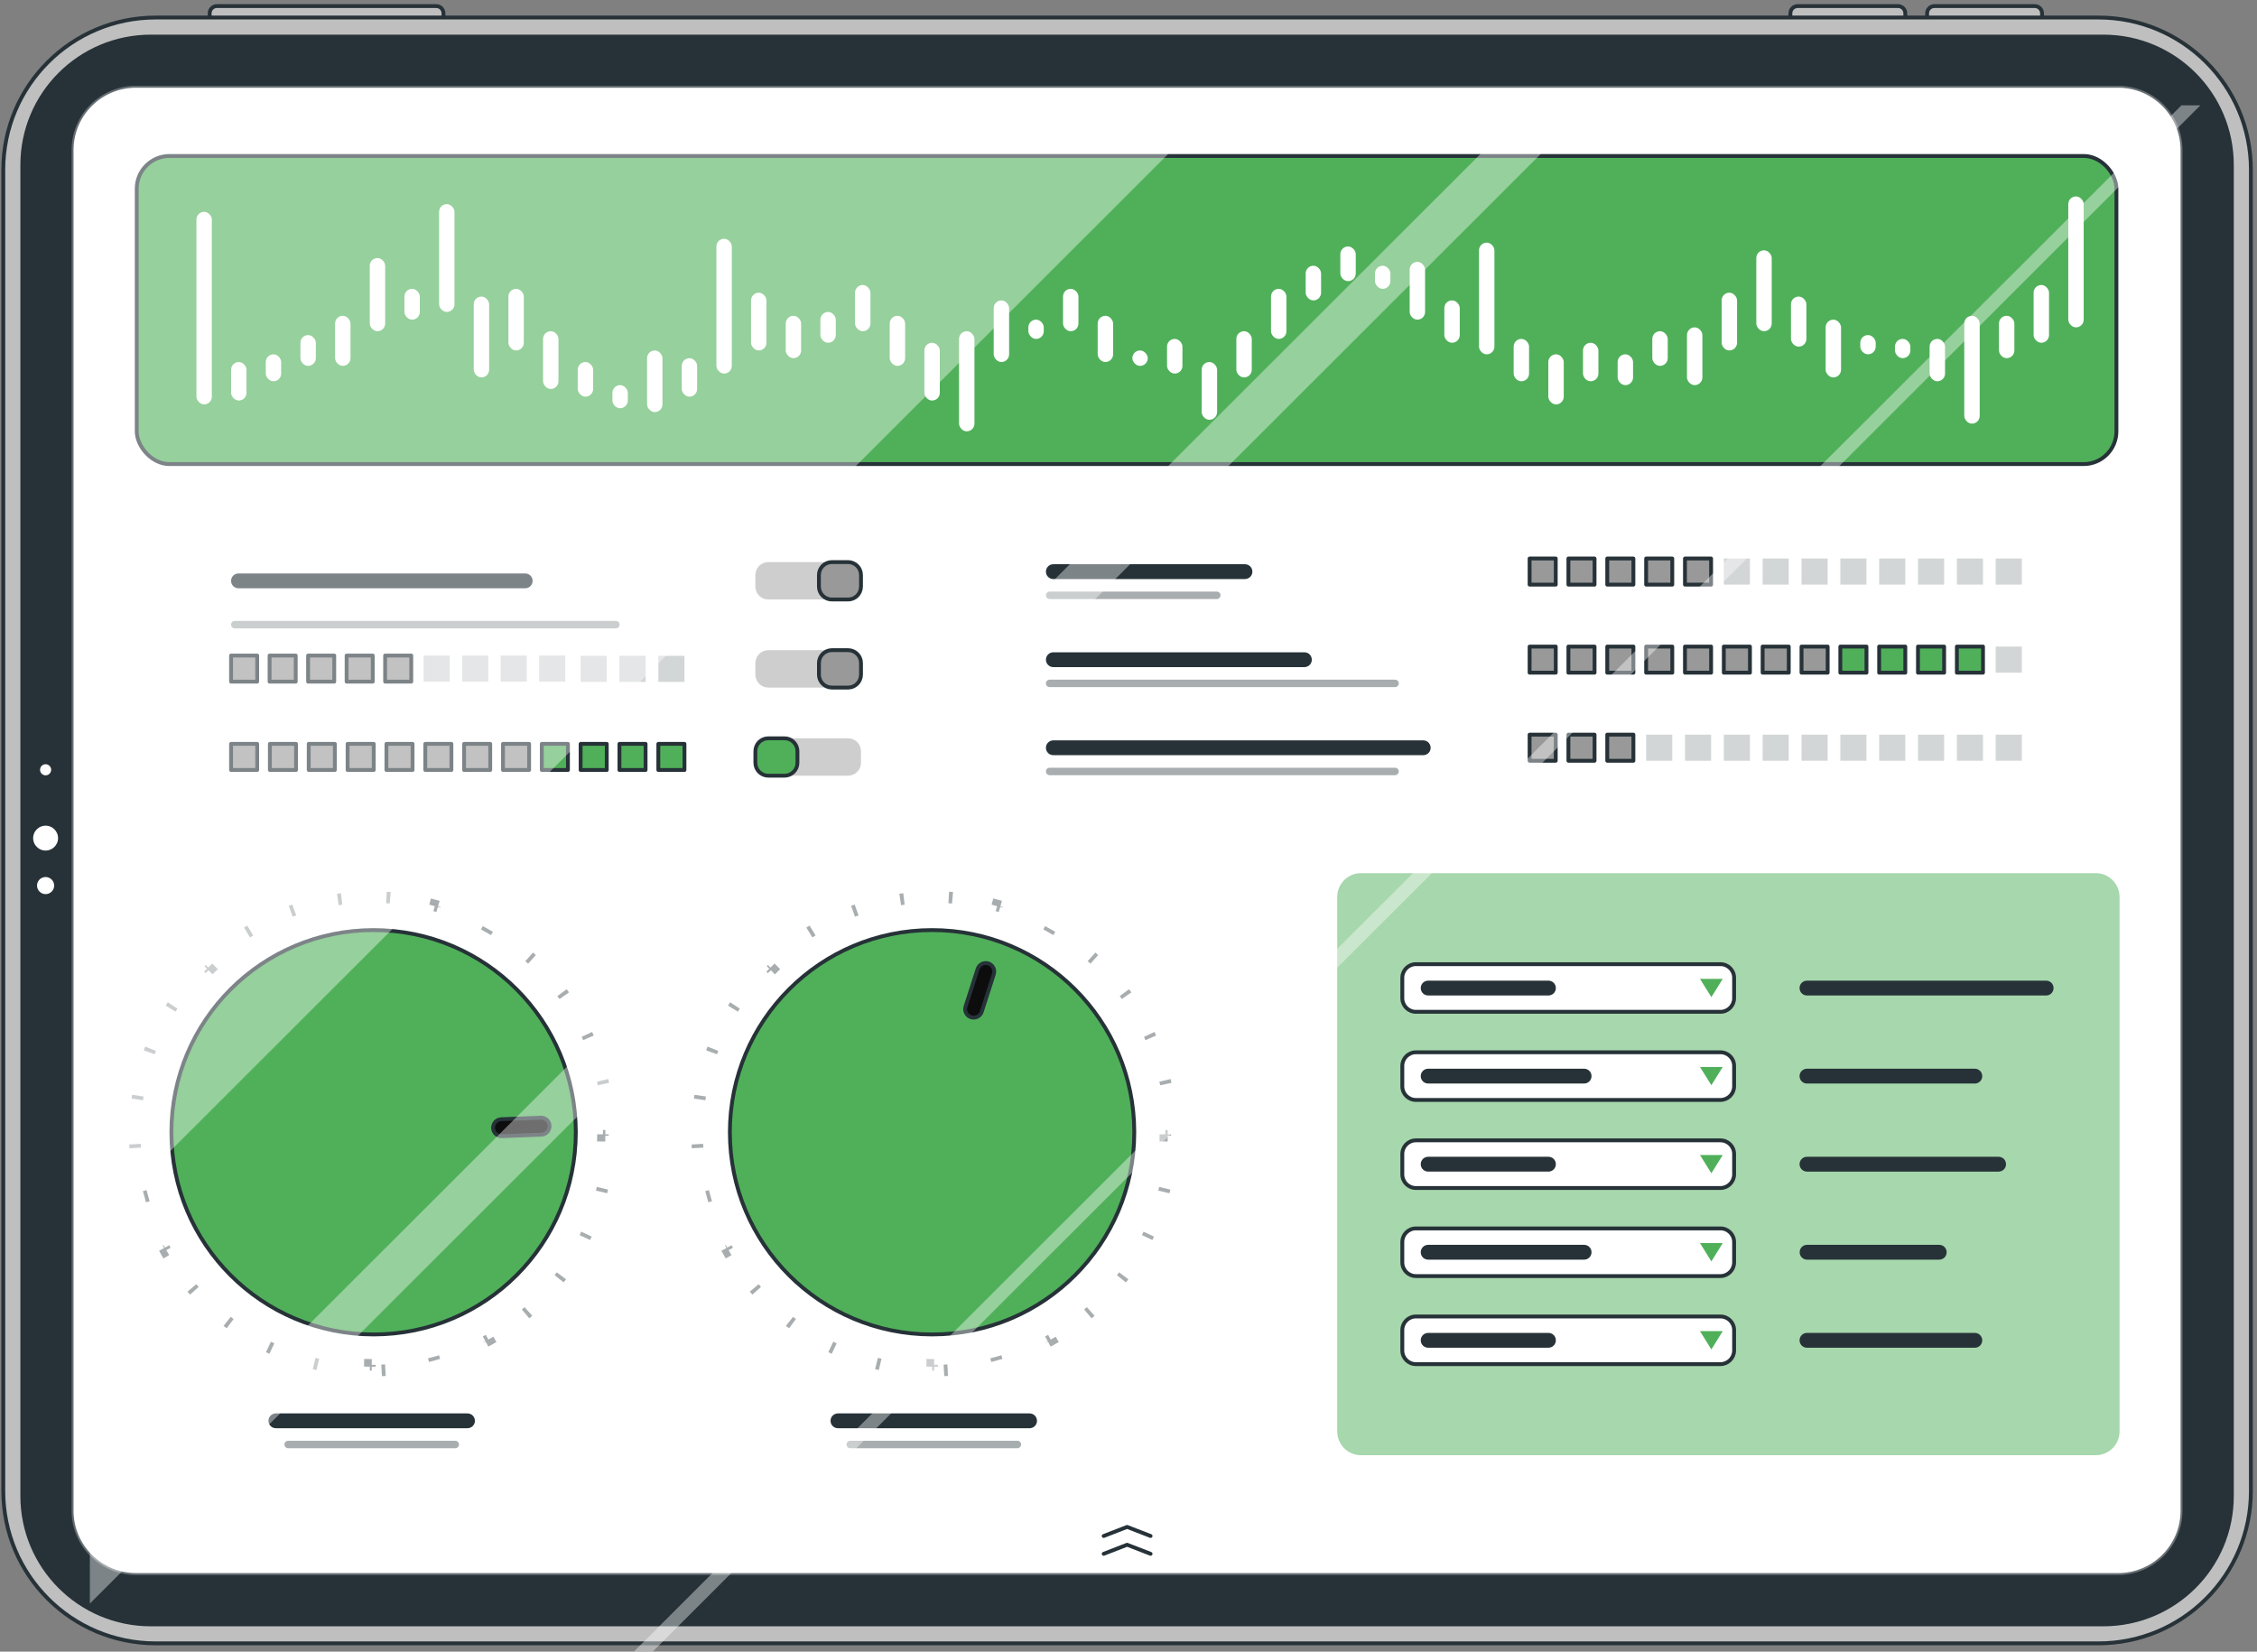 <svg width="358" height="262" viewBox="0 0 358 262" fill="none" xmlns="http://www.w3.org/2000/svg">
<rect x="0" y="0" width="358" height="262" fill="#808080" stroke="none"/>
<g clip-path="url(#clip0_519_1416)">
<path d="M302.215 8.83H283.986V2.118C283.986 1.479 284.498 0.967 285.139 0.967H301.063C301.703 0.967 302.215 1.479 302.215 2.118V8.83Z" fill="#BFBFBF" stroke="#263238" stroke-width="0.611" stroke-miterlimit="10" stroke-linecap="round" stroke-linejoin="round"/>
<path d="M323.903 8.83H305.674V2.118C305.674 1.479 306.186 0.967 306.826 0.967H322.75C323.391 0.967 323.903 1.479 323.903 2.118V8.83Z" fill="#BFBFBF" stroke="#263238" stroke-width="0.611" stroke-miterlimit="10" stroke-linecap="round" stroke-linejoin="round"/>
<path d="M70.33 8.83H33.254V2.118C33.254 1.479 33.766 0.967 34.406 0.967H69.189C69.829 0.967 70.341 1.479 70.341 2.118V8.83H70.33Z" fill="#BFBFBF" stroke="#263238" stroke-width="0.611" stroke-miterlimit="10" stroke-linecap="round" stroke-linejoin="round"/>
<path d="M0.521 236.514V26.939C0.521 13.598 11.347 2.781 24.699 2.781H332.854C346.205 2.781 357.031 13.598 357.031 26.939V236.525C357.031 249.867 346.205 260.684 332.854 260.684H24.699C11.347 260.684 0.521 249.867 0.521 236.514Z" fill="#BFBFBF" stroke="#263238" stroke-width="0.611" stroke-miterlimit="10" stroke-linecap="round" stroke-linejoin="round"/>
<path d="M333.632 257.979H23.918C12.487 257.979 3.232 248.721 3.232 237.31V26.165C3.232 14.743 12.498 5.496 23.918 5.496H333.632C345.064 5.496 354.317 14.755 354.317 26.165V237.31C354.33 248.721 345.064 257.979 333.632 257.979Z" fill="#263238"/>
<path d="M8.422 122.109C8.422 122.773 7.886 123.297 7.234 123.297C6.571 123.297 6.047 122.761 6.047 122.109C6.047 121.447 6.582 120.923 7.234 120.923C7.886 120.923 8.422 121.459 8.422 122.109Z" fill="white" stroke="#263238" stroke-width="0.611" stroke-miterlimit="10" stroke-linecap="round" stroke-linejoin="round"/>
<path d="M9.516 132.95C9.516 134.206 8.492 135.229 7.235 135.229C5.978 135.229 4.953 134.206 4.953 132.95C4.953 131.694 5.978 130.67 7.235 130.67C8.492 130.67 9.516 131.694 9.516 132.95Z" fill="white" stroke="#263238" stroke-width="0.611" stroke-miterlimit="10" stroke-linecap="round" stroke-linejoin="round"/>
<path d="M8.898 140.475C8.898 141.395 8.153 142.139 7.233 142.139C6.313 142.139 5.568 141.395 5.568 140.475C5.568 139.557 6.313 138.812 7.233 138.812C8.153 138.824 8.898 139.569 8.898 140.475Z" fill="white" stroke="#263238" stroke-width="0.611" stroke-miterlimit="10" stroke-linecap="round" stroke-linejoin="round"/>
<path d="M11.359 239.643V23.811C11.359 18.169 15.934 13.61 21.568 13.61H335.974C341.62 13.61 346.183 18.181 346.183 23.811V239.643C346.183 245.284 341.607 249.843 335.974 249.843H21.58C15.934 249.843 11.359 245.272 11.359 239.643Z" fill="white" stroke="#263238" stroke-width="0.611" stroke-miterlimit="10" stroke-linecap="round" stroke-linejoin="round"/>
<path opacity="0.3" d="M11.359 239.643V23.811C11.359 18.169 15.934 13.61 21.568 13.61H335.974C341.62 13.61 346.183 18.181 346.183 23.811V239.643C346.183 245.284 341.607 249.843 335.974 249.843H21.58C15.934 249.843 11.359 245.272 11.359 239.643Z" fill="white"/>
<path d="M246.767 116.536H242.623V120.677H246.767V116.536Z" fill="#999999" stroke="#263238" stroke-width="0.611" stroke-miterlimit="10" stroke-linecap="round" stroke-linejoin="round"/>
<path d="M252.923 116.536H248.779V120.677H252.923V116.536Z" fill="#999999" stroke="#263238" stroke-width="0.611" stroke-miterlimit="10" stroke-linecap="round" stroke-linejoin="round"/>
<path d="M259.084 116.536H254.939V120.676H259.084V116.536Z" fill="#999999" stroke="#263238" stroke-width="0.611" stroke-miterlimit="10" stroke-linecap="round" stroke-linejoin="round"/>
<path opacity="0.2" d="M265.252 116.536H261.107V120.677H265.252V116.536Z" fill="#263238"/>
<path opacity="0.2" d="M271.41 116.536H267.266V120.677H271.41V116.536Z" fill="#263238"/>
<path opacity="0.2" d="M277.572 116.536H273.428V120.677H277.572V116.536Z" fill="#263238"/>
<path opacity="0.2" d="M283.728 116.536H279.584V120.677H283.728V116.536Z" fill="#263238"/>
<path opacity="0.2" d="M289.898 116.536H285.754V120.676H289.898V116.536Z" fill="#263238"/>
<path opacity="0.2" d="M296.054 116.536H291.91V120.676H296.054V116.536Z" fill="#263238"/>
<path opacity="0.2" d="M302.212 116.536H298.068V120.677H302.212V116.536Z" fill="#263238"/>
<path opacity="0.2" d="M308.371 116.536H304.227V120.677H308.371V116.536Z" fill="#263238"/>
<path opacity="0.2" d="M314.539 116.536H310.395V120.676H314.539V116.536Z" fill="#263238"/>
<path opacity="0.2" d="M320.695 116.536H316.551V120.676H320.695V116.536Z" fill="#263238"/>
<path d="M246.767 102.566H242.623V106.707H246.767V102.566Z" fill="#999999" stroke="#263238" stroke-width="0.611" stroke-miterlimit="10" stroke-linecap="round" stroke-linejoin="round"/>
<path d="M252.923 102.566H248.779V106.707H252.923V102.566Z" fill="#999999" stroke="#263238" stroke-width="0.611" stroke-miterlimit="10" stroke-linecap="round" stroke-linejoin="round"/>
<path d="M259.084 102.566H254.939V106.707H259.084V102.566Z" fill="#999999" stroke="#263238" stroke-width="0.611" stroke-miterlimit="10" stroke-linecap="round" stroke-linejoin="round"/>
<path d="M265.252 102.566H261.107V106.707H265.252V102.566Z" fill="#999999" stroke="#263238" stroke-width="0.611" stroke-miterlimit="10" stroke-linecap="round" stroke-linejoin="round"/>
<path d="M271.41 102.566H267.266V106.707H271.41V102.566Z" fill="#999999" stroke="#263238" stroke-width="0.611" stroke-miterlimit="10" stroke-linecap="round" stroke-linejoin="round"/>
<path d="M277.572 102.566H273.428V106.707H277.572V102.566Z" fill="#999999" stroke="#263238" stroke-width="0.611" stroke-miterlimit="10" stroke-linecap="round" stroke-linejoin="round"/>
<path d="M283.728 102.566H279.584V106.707H283.728V102.566Z" fill="#999999" stroke="#263238" stroke-width="0.611" stroke-miterlimit="10" stroke-linecap="round" stroke-linejoin="round"/>
<path d="M289.898 102.566H285.754V106.707H289.898V102.566Z" fill="#999999" stroke="#263238" stroke-width="0.611" stroke-miterlimit="10" stroke-linecap="round" stroke-linejoin="round"/>
<path d="M296.054 102.566H291.91V106.707H296.054V102.566Z" fill="#50B05A" stroke="#263238" stroke-width="0.611" stroke-miterlimit="10" stroke-linecap="round" stroke-linejoin="round"/>
<path d="M302.212 102.566H298.068V106.707H302.212V102.566Z" fill="#50B05A" stroke="#263238" stroke-width="0.611" stroke-miterlimit="10" stroke-linecap="round" stroke-linejoin="round"/>
<path d="M308.371 102.566H304.227V106.707H308.371V102.566Z" fill="#50B05A" stroke="#263238" stroke-width="0.611" stroke-miterlimit="10" stroke-linecap="round" stroke-linejoin="round"/>
<path d="M314.539 102.566H310.395V106.707H314.539V102.566Z" fill="#50B05A" stroke="#263238" stroke-width="0.611" stroke-miterlimit="10" stroke-linecap="round" stroke-linejoin="round"/>
<path opacity="0.2" d="M320.695 102.566H316.551V106.707H320.695V102.566Z" fill="#263238"/>
<path d="M246.767 88.597H242.623V92.738H246.767V88.597Z" fill="#999999" stroke="#263238" stroke-width="0.611" stroke-miterlimit="10" stroke-linecap="round" stroke-linejoin="round"/>
<path d="M252.923 88.597H248.779V92.738H252.923V88.597Z" fill="#999999" stroke="#263238" stroke-width="0.611" stroke-miterlimit="10" stroke-linecap="round" stroke-linejoin="round"/>
<path d="M259.084 88.597H254.939V92.738H259.084V88.597Z" fill="#999999" stroke="#263238" stroke-width="0.611" stroke-miterlimit="10" stroke-linecap="round" stroke-linejoin="round"/>
<path d="M265.252 88.597H261.107V92.738H265.252V88.597Z" fill="#999999" stroke="#263238" stroke-width="0.611" stroke-miterlimit="10" stroke-linecap="round" stroke-linejoin="round"/>
<path d="M271.41 88.597H267.266V92.738H271.41V88.597Z" fill="#999999" stroke="#263238" stroke-width="0.611" stroke-miterlimit="10" stroke-linecap="round" stroke-linejoin="round"/>
<path opacity="0.2" d="M277.572 88.597H273.428V92.738H277.572V88.597Z" fill="#263238"/>
<path opacity="0.2" d="M283.728 88.597H279.584V92.738H283.728V88.597Z" fill="#263238"/>
<path opacity="0.2" d="M289.898 88.597H285.754V92.738H289.898V88.597Z" fill="#263238"/>
<path opacity="0.2" d="M296.054 88.597H291.91V92.738H296.054V88.597Z" fill="#263238"/>
<path opacity="0.2" d="M302.212 88.597H298.068V92.738H302.212V88.597Z" fill="#263238"/>
<path opacity="0.2" d="M308.371 88.597H304.227V92.738H308.371V88.597Z" fill="#263238"/>
<path opacity="0.2" d="M314.539 88.597H310.395V92.738H314.539V88.597Z" fill="#263238"/>
<path opacity="0.2" d="M320.695 88.597H316.551V92.738H320.695V88.597Z" fill="#263238"/>
<path opacity="0.2" d="M121.866 117.116H134.519C135.648 117.116 136.568 118.035 136.568 119.163V121.001C136.568 122.129 135.648 123.048 134.519 123.048H121.866C120.737 123.048 119.816 122.129 119.816 121.001V119.163C119.816 118.023 120.737 117.116 121.866 117.116Z" fill="#0D0D0D"/>
<path d="M121.866 117.116H124.438C125.567 117.116 126.487 118.035 126.487 119.163V121.001C126.487 122.129 125.567 123.048 124.438 123.048H121.866C120.737 123.048 119.816 122.129 119.816 121.001V119.163C119.816 118.023 120.737 117.116 121.866 117.116Z" fill="#50B05A" stroke="#263238" stroke-width="0.611" stroke-miterlimit="10" stroke-linecap="round" stroke-linejoin="round"/>
<path d="M40.796 118H36.652V122.141H40.796V118Z" fill="#999999" stroke="#263238" stroke-width="0.611" stroke-miterlimit="10" stroke-linecap="round" stroke-linejoin="round"/>
<path d="M46.953 118H42.809V122.141H46.953V118Z" fill="#999999" stroke="#263238" stroke-width="0.611" stroke-miterlimit="10" stroke-linecap="round" stroke-linejoin="round"/>
<path d="M53.113 118H48.969V122.141H53.113V118Z" fill="#999999" stroke="#263238" stroke-width="0.611" stroke-miterlimit="10" stroke-linecap="round" stroke-linejoin="round"/>
<path d="M59.281 118H55.137V122.141H59.281V118Z" fill="#999999" stroke="#263238" stroke-width="0.611" stroke-miterlimit="10" stroke-linecap="round" stroke-linejoin="round"/>
<path d="M65.439 118H61.295V122.141H65.439V118Z" fill="#999999" stroke="#263238" stroke-width="0.611" stroke-miterlimit="10" stroke-linecap="round" stroke-linejoin="round"/>
<path d="M71.601 118H67.457V122.141H71.601V118Z" fill="#999999" stroke="#263238" stroke-width="0.611" stroke-miterlimit="10" stroke-linecap="round" stroke-linejoin="round"/>
<path d="M77.757 118H73.613V122.141H77.757V118Z" fill="#999999" stroke="#263238" stroke-width="0.611" stroke-miterlimit="10" stroke-linecap="round" stroke-linejoin="round"/>
<path d="M83.927 118H79.783V122.141H83.927V118Z" fill="#999999" stroke="#263238" stroke-width="0.611" stroke-miterlimit="10" stroke-linecap="round" stroke-linejoin="round"/>
<path d="M90.084 118H85.939V122.141H90.084V118Z" fill="#50B05A" stroke="#263238" stroke-width="0.611" stroke-miterlimit="10" stroke-linecap="round" stroke-linejoin="round"/>
<path d="M96.242 118H92.098V122.141H96.242V118Z" fill="#50B05A" stroke="#263238" stroke-width="0.611" stroke-miterlimit="10" stroke-linecap="round" stroke-linejoin="round"/>
<path d="M102.4 118H98.256V122.141H102.4V118Z" fill="#50B05A" stroke="#263238" stroke-width="0.611" stroke-miterlimit="10" stroke-linecap="round" stroke-linejoin="round"/>
<path d="M108.568 118H104.424V122.141H108.568V118Z" fill="#50B05A" stroke="#263238" stroke-width="0.611" stroke-miterlimit="10" stroke-linecap="round" stroke-linejoin="round"/>
<path opacity="0.2" d="M134.519 109.067H121.866C120.737 109.067 119.816 108.148 119.816 107.02V105.182C119.816 104.054 120.737 103.135 121.866 103.135H134.519C135.648 103.135 136.568 104.054 136.568 105.182V107.02C136.556 108.159 135.648 109.067 134.519 109.067Z" fill="#0D0D0D"/>
<path d="M134.521 109.067H131.949C130.82 109.067 129.9 108.148 129.9 107.02V105.182C129.9 104.054 130.82 103.135 131.949 103.135H134.521C135.651 103.135 136.571 104.054 136.571 105.182V107.02C136.559 108.159 135.651 109.067 134.521 109.067Z" fill="#999999" stroke="#263238" stroke-width="0.611" stroke-miterlimit="10" stroke-linecap="round" stroke-linejoin="round"/>
<path d="M40.796 103.988H36.652V108.129H40.796V103.988Z" fill="#999999" stroke="#263238" stroke-width="0.611" stroke-miterlimit="10" stroke-linecap="round" stroke-linejoin="round"/>
<path d="M46.906 103.988H42.762V108.129H46.906V103.988Z" fill="#999999" stroke="#263238" stroke-width="0.611" stroke-miterlimit="10" stroke-linecap="round" stroke-linejoin="round"/>
<path d="M53.015 103.988H48.871V108.129H53.015V103.988Z" fill="#999999" stroke="#263238" stroke-width="0.611" stroke-miterlimit="10" stroke-linecap="round" stroke-linejoin="round"/>
<path d="M59.125 103.988H54.98V108.129H59.125V103.988Z" fill="#999999" stroke="#263238" stroke-width="0.611" stroke-miterlimit="10" stroke-linecap="round" stroke-linejoin="round"/>
<path d="M65.234 103.988H61.09V108.129H65.234V103.988Z" fill="#999999" stroke="#263238" stroke-width="0.611" stroke-miterlimit="10" stroke-linecap="round" stroke-linejoin="round"/>
<path opacity="0.2" d="M71.343 103.988H67.199V108.129H71.343V103.988Z" fill="#263238"/>
<path opacity="0.2" d="M77.453 103.988H73.309V108.129H77.453V103.988Z" fill="#263238"/>
<path opacity="0.2" d="M83.56 103.988H79.416V108.129H83.56V103.988Z" fill="#263238"/>
<path opacity="0.2" d="M89.669 103.988H85.525V108.129H89.669V103.988Z" fill="#263238"/>
<path opacity="0.2" d="M96.242 104.031H92.098V108.172H96.242V104.031Z" fill="#263238"/>
<path opacity="0.2" d="M102.4 104.031H98.256V108.172H102.4V104.031Z" fill="#263238"/>
<path opacity="0.2" d="M108.568 104.031H104.424V108.172H108.568V104.031Z" fill="#263238"/>
<path d="M83.308 93.319H37.828C37.176 93.319 36.652 92.795 36.652 92.143C36.652 91.492 37.176 90.968 37.828 90.968H83.308C83.96 90.968 84.484 91.492 84.484 92.143C84.484 92.783 83.96 93.319 83.308 93.319Z" fill="#263238"/>
<path opacity="0.2" d="M134.517 95.098H121.864C120.735 95.098 119.814 94.179 119.814 93.05V91.213C119.814 90.085 120.735 89.165 121.864 89.165H134.517C135.646 89.165 136.566 90.085 136.566 91.213V93.05C136.554 94.19 135.646 95.098 134.517 95.098Z" fill="#0D0D0D"/>
<path d="M134.52 95.098H131.947C130.818 95.098 129.898 94.179 129.898 93.05V91.213C129.898 90.085 130.818 89.165 131.947 89.165H134.52C135.649 89.165 136.569 90.085 136.569 91.213V93.05C136.557 94.19 135.649 95.098 134.52 95.098Z" fill="#999999" stroke="#263238" stroke-width="0.611" stroke-miterlimit="10" stroke-linecap="round" stroke-linejoin="round"/>
<path opacity="0.4" d="M97.685 99.677H37.246C36.92 99.677 36.652 99.41 36.652 99.084C36.652 98.758 36.92 98.491 37.246 98.491H97.685C98.011 98.491 98.279 98.758 98.279 99.084C98.279 99.41 98.011 99.677 97.685 99.677Z" fill="#263238"/>
<path d="M197.472 91.854H167.078C166.426 91.854 165.902 91.331 165.902 90.679C165.902 90.028 166.426 89.504 167.078 89.504H197.472C198.124 89.504 198.648 90.028 198.648 90.679C198.659 91.319 198.124 91.854 197.472 91.854Z" fill="#263238"/>
<path opacity="0.4" d="M193.002 95.029H166.496C166.17 95.029 165.902 94.762 165.902 94.436C165.902 94.11 166.17 93.843 166.496 93.843H193.002C193.328 93.843 193.596 94.11 193.596 94.436C193.584 94.762 193.328 95.029 193.002 95.029Z" fill="#263238"/>
<path d="M206.901 105.824H167.078C166.426 105.824 165.902 105.3 165.902 104.649C165.902 103.997 166.426 103.474 167.078 103.474H206.901C207.553 103.474 208.077 103.997 208.077 104.649C208.077 105.3 207.553 105.824 206.901 105.824Z" fill="#263238"/>
<path opacity="0.4" d="M221.277 108.998H166.496C166.17 108.998 165.902 108.731 165.902 108.405C165.902 108.079 166.17 107.811 166.496 107.811H221.277C221.603 107.811 221.871 108.079 221.871 108.405C221.86 108.731 221.603 108.998 221.277 108.998Z" fill="#263238"/>
<path d="M225.747 119.793H167.078C166.426 119.793 165.902 119.27 165.902 118.618C165.902 117.966 166.426 117.443 167.078 117.443H225.747C226.4 117.443 226.923 117.966 226.923 118.618C226.935 119.27 226.4 119.793 225.747 119.793Z" fill="#263238"/>
<path opacity="0.4" d="M221.277 122.968H166.496C166.17 122.968 165.902 122.7 165.902 122.375C165.902 122.05 166.17 121.782 166.496 121.782H221.277C221.603 121.782 221.871 122.05 221.871 122.375C221.86 122.7 221.603 122.968 221.277 122.968Z" fill="#263238"/>
<circle cx="147.844" cy="179.611" r="32.073" fill="#50B05A" stroke="#263238" stroke-width="0.611"/>
<path d="M154.026 161.364C153.316 161.132 152.931 160.376 153.152 159.666L155.073 153.699C155.306 152.99 156.062 152.606 156.773 152.827C157.483 153.059 157.867 153.815 157.645 154.525L155.725 160.492C155.492 161.202 154.735 161.585 154.026 161.364Z" fill="#0D0D0D" stroke="#263238" stroke-width="0.611" stroke-miterlimit="10" stroke-linecap="round" stroke-linejoin="round"/>
<g opacity="0.4">
<path d="M148.166 216.497C148.065 216.497 147.964 216.497 147.863 216.496L147.856 217.412C144.709 217.387 141.655 216.975 138.737 216.222L138.966 215.335C138.771 215.284 138.577 215.233 138.383 215.179L138.139 216.062C135.14 215.235 132.291 214.045 129.643 212.544L130.095 211.747C129.92 211.648 129.746 211.547 129.573 211.445L129.108 212.235C126.449 210.669 124 208.785 121.812 206.636L122.454 205.982C122.311 205.841 122.169 205.699 122.028 205.556L121.375 206.199C119.223 204.014 117.336 201.567 115.768 198.91L116.557 198.444C116.455 198.271 116.354 198.097 116.255 197.923L115.458 198.375C113.954 195.728 112.762 192.88 111.932 189.882L112.816 189.638C112.762 189.444 112.71 189.25 112.66 189.055L111.772 189.284C111.018 186.367 110.605 183.313 110.579 180.166L111.496 180.159C111.495 180.058 111.495 179.957 111.495 179.856C111.495 179.755 111.495 179.654 111.496 179.553L110.579 179.545C110.605 176.399 111.018 173.344 111.772 170.427L112.66 170.657C112.71 170.462 112.762 170.267 112.816 170.074L111.932 169.829C112.762 166.831 113.954 163.983 115.458 161.336L116.255 161.789C116.354 161.614 116.455 161.44 116.557 161.268L115.768 160.802C117.336 158.145 119.223 155.697 121.375 153.512L122.028 154.155C122.169 154.012 122.311 153.87 122.454 153.729L121.812 153.076C124 150.926 126.449 149.043 129.108 147.476L129.573 148.266C129.746 148.164 129.92 148.064 130.095 147.965L129.643 147.168C132.291 145.666 135.14 144.476 138.139 143.649L138.383 144.532C138.577 144.479 138.771 144.427 138.966 144.377L138.737 143.489C141.655 142.736 144.709 142.325 147.856 142.299L147.863 143.215C147.964 143.215 148.065 143.214 148.166 143.214C148.267 143.214 148.368 143.215 148.469 143.215L148.476 142.299C151.623 142.325 154.678 142.736 157.595 143.489L157.366 144.377C157.561 144.427 157.756 144.479 157.949 144.532L158.193 143.649C161.192 144.476 164.041 145.666 166.69 147.167L166.238 147.965C166.412 148.064 166.586 148.164 166.759 148.266L167.224 147.476C169.884 149.042 172.333 150.926 174.52 153.076L173.878 153.729C174.021 153.87 174.164 154.012 174.304 154.155L174.957 153.512C177.11 155.697 178.996 158.144 180.565 160.802L179.776 161.267C179.878 161.44 179.978 161.614 180.078 161.789L180.874 161.336C182.379 163.983 183.571 166.831 184.4 169.829L183.517 170.074C183.57 170.267 183.622 170.462 183.673 170.657L184.56 170.427C185.315 173.344 185.728 176.399 185.753 179.545L184.837 179.553C184.837 179.654 184.838 179.755 184.838 179.856C184.838 179.957 184.837 180.058 184.837 180.159L185.753 180.166C185.728 183.313 185.315 186.367 184.56 189.284L183.673 189.055C183.622 189.25 183.57 189.444 183.517 189.638L184.4 189.882C183.571 192.88 182.379 195.728 180.874 198.375L180.078 197.923C179.978 198.097 179.878 198.271 179.776 198.444L180.565 198.91C178.996 201.567 177.11 204.014 174.957 206.199L174.304 205.556C174.163 205.7 174.021 205.841 173.878 205.982L174.52 206.636C172.333 208.785 169.884 210.669 167.224 212.235L166.759 211.445C166.586 211.547 166.412 211.648 166.238 211.747L166.69 212.544C164.041 214.046 161.192 215.235 158.193 216.063L157.949 215.179C157.756 215.233 157.561 215.284 157.366 215.335L157.595 216.222C154.678 216.975 151.623 217.387 148.476 217.412L148.469 216.496C148.368 216.497 148.267 216.497 148.166 216.497Z" stroke="#263238" stroke-width="1.833" stroke-miterlimit="10" stroke-dasharray="0.6 8.94"/>
</g>
<path d="M74.152 226.558H43.758C43.106 226.558 42.582 226.035 42.582 225.383C42.582 224.732 43.106 224.208 43.758 224.208H74.152C74.804 224.208 75.328 224.732 75.328 225.383C75.339 226.023 74.804 226.558 74.152 226.558Z" fill="#263238"/>
<path opacity="0.4" d="M72.217 229.733H45.711C45.385 229.733 45.117 229.465 45.117 229.139C45.117 228.813 45.385 228.545 45.711 228.545H72.217C72.543 228.545 72.811 228.813 72.811 229.139C72.799 229.465 72.543 229.733 72.217 229.733Z" fill="#263238"/>
<path d="M163.308 226.558H132.914C132.263 226.558 131.738 226.035 131.738 225.383C131.738 224.732 132.263 224.208 132.914 224.208H163.308C163.96 224.208 164.484 224.732 164.484 225.383C164.495 226.023 163.972 226.558 163.308 226.558Z" fill="#263238"/>
<path opacity="0.4" d="M161.373 229.733H134.868C134.541 229.733 134.273 229.465 134.273 229.139C134.273 228.813 134.541 228.545 134.868 228.545H161.373C161.699 228.545 161.967 228.813 161.967 229.139C161.956 229.465 161.699 229.733 161.373 229.733Z" fill="#263238"/>
<path opacity="0.5" d="M215.879 230.838H332.426C334.51 230.838 336.198 229.152 336.198 227.07V142.277C336.198 140.195 334.51 138.509 332.426 138.509H215.879C213.795 138.509 212.107 140.195 212.107 142.277V227.07C212.107 229.152 213.795 230.838 215.879 230.838Z" fill="#50B05A"/>
<path d="M272.895 160.503H224.597C223.398 160.503 222.432 159.538 222.432 158.34V155.107C222.432 153.909 223.398 152.943 224.597 152.943H272.895C274.094 152.943 275.06 153.909 275.06 155.107V158.34C275.06 159.538 274.082 160.503 272.895 160.503Z" fill="white" stroke="#263238" stroke-width="0.611" stroke-miterlimit="10" stroke-linecap="round" stroke-linejoin="round"/>
<path d="M269.648 155.28L271.453 158.177L273.257 155.28H269.648Z" fill="#50B05A"/>
<path d="M245.611 157.911H226.531C225.879 157.911 225.355 157.387 225.355 156.735C225.355 156.084 225.879 155.56 226.531 155.56H245.611C246.263 155.56 246.786 156.084 246.786 156.735C246.786 157.387 246.263 157.911 245.611 157.911Z" fill="#263238"/>
<path d="M272.895 216.392H224.597C223.398 216.392 222.432 215.427 222.432 214.229V210.996C222.432 209.797 223.398 208.832 224.597 208.832H272.895C274.094 208.832 275.06 209.797 275.06 210.996V214.229C275.06 215.415 274.082 216.392 272.895 216.392Z" fill="white" stroke="#263238" stroke-width="0.611" stroke-miterlimit="10" stroke-linecap="round" stroke-linejoin="round"/>
<path d="M269.648 211.158L271.453 214.067L273.257 211.158H269.648Z" fill="#50B05A"/>
<path d="M245.611 213.788H226.531C225.879 213.788 225.355 213.264 225.355 212.613C225.355 211.962 225.879 211.438 226.531 211.438H245.611C246.263 211.438 246.786 211.962 246.786 212.613C246.786 213.264 246.263 213.788 245.611 213.788Z" fill="#263238"/>
<path d="M272.895 174.485H224.597C223.398 174.485 222.432 173.519 222.432 172.321V169.087C222.432 167.889 223.398 166.924 224.597 166.924H272.895C274.094 166.924 275.06 167.889 275.06 169.087V172.321C275.06 173.507 274.082 174.485 272.895 174.485Z" fill="white" stroke="#263238" stroke-width="0.611" stroke-miterlimit="10" stroke-linecap="round" stroke-linejoin="round"/>
<path d="M269.648 169.25L271.453 172.147L273.257 169.25H269.648Z" fill="#50B05A"/>
<path d="M251.268 171.879H226.531C225.879 171.879 225.355 171.356 225.355 170.704C225.355 170.052 225.879 169.529 226.531 169.529H251.268C251.92 169.529 252.443 170.052 252.443 170.704C252.443 171.356 251.92 171.879 251.268 171.879Z" fill="#263238"/>
<path d="M272.895 188.454H224.597C223.398 188.454 222.432 187.489 222.432 186.291V183.057C222.432 181.859 223.398 180.893 224.597 180.893H272.895C274.094 180.893 275.06 181.859 275.06 183.057V186.291C275.06 187.477 274.082 188.454 272.895 188.454Z" fill="white" stroke="#263238" stroke-width="0.611" stroke-miterlimit="10" stroke-linecap="round" stroke-linejoin="round"/>
<path d="M269.648 183.22L271.453 186.116L273.257 183.22H269.648Z" fill="#50B05A"/>
<path d="M245.611 185.849H226.531C225.879 185.849 225.355 185.326 225.355 184.674C225.355 184.022 225.879 183.499 226.531 183.499H245.611C246.263 183.499 246.786 184.022 246.786 184.674C246.786 185.326 246.263 185.849 245.611 185.849Z" fill="#263238"/>
<path d="M272.895 202.423H224.597C223.398 202.423 222.432 201.457 222.432 200.259V197.025C222.432 195.827 223.398 194.862 224.597 194.862H272.895C274.094 194.862 275.06 195.827 275.06 197.025V200.259C275.06 201.445 274.082 202.423 272.895 202.423Z" fill="white" stroke="#263238" stroke-width="0.611" stroke-miterlimit="10" stroke-linecap="round" stroke-linejoin="round"/>
<path d="M269.648 197.188L271.453 200.098L273.257 197.188H269.648Z" fill="#50B05A"/>
<path d="M251.268 199.818H226.531C225.879 199.818 225.355 199.294 225.355 198.643C225.355 197.991 225.879 197.467 226.531 197.467H251.268C251.92 197.467 252.443 197.991 252.443 198.643C252.443 199.294 251.92 199.818 251.268 199.818Z" fill="#263238"/>
<path d="M324.556 157.912H286.619C285.967 157.912 285.443 157.387 285.443 156.736C285.443 156.085 285.967 155.561 286.619 155.561H324.556C325.207 155.561 325.732 156.085 325.732 156.736C325.732 157.387 325.207 157.912 324.556 157.912Z" fill="#263238"/>
<path d="M313.242 171.88H286.619C285.967 171.88 285.443 171.357 285.443 170.705C285.443 170.053 285.967 169.53 286.619 169.53H313.242C313.893 169.53 314.417 170.053 314.417 170.705C314.429 171.357 313.893 171.88 313.242 171.88Z" fill="#263238"/>
<path d="M317.013 185.85H286.619C285.967 185.85 285.443 185.326 285.443 184.675C285.443 184.023 285.967 183.5 286.619 183.5H317.013C317.664 183.5 318.189 184.023 318.189 184.675C318.2 185.326 317.664 185.85 317.013 185.85Z" fill="#263238"/>
<path d="M307.598 199.819H286.634C285.981 199.819 285.457 199.295 285.457 198.644C285.457 197.992 285.981 197.468 286.634 197.468H307.598C308.25 197.468 308.773 197.992 308.773 198.644C308.773 199.295 308.25 199.819 307.598 199.819Z" fill="#263238"/>
<path d="M313.242 213.789H286.619C285.967 213.789 285.443 213.265 285.443 212.614C285.443 211.963 285.967 211.438 286.619 211.438H313.242C313.893 211.438 314.417 211.963 314.417 212.614C314.429 213.265 313.893 213.789 313.242 213.789Z" fill="#263238"/>
<circle cx="59.26" cy="179.611" r="32.073" fill="#50B05A" stroke="#263238" stroke-width="0.611"/>
<path d="M78.214 178.94C78.19 178.195 78.761 177.566 79.506 177.543L85.768 177.299C86.513 177.275 87.142 177.846 87.165 178.591C87.189 179.335 86.618 179.963 85.873 179.987L79.611 180.231C78.865 180.254 78.237 179.684 78.214 178.94Z" fill="#0D0D0D" stroke="#263238" stroke-width="0.611" stroke-miterlimit="10" stroke-linecap="round" stroke-linejoin="round"/>
<g opacity="0.4">
<path d="M58.969 216.497C58.868 216.497 58.767 216.497 58.666 216.496L58.659 217.412C55.512 217.387 52.457 216.975 49.54 216.222L49.769 215.335C49.574 215.284 49.38 215.233 49.186 215.179L48.942 216.062C45.943 215.235 43.094 214.046 40.446 212.544L40.898 211.747C40.723 211.648 40.549 211.547 40.376 211.445L39.911 212.235C37.252 210.669 34.802 208.785 32.615 206.636L33.257 205.982C33.114 205.841 32.972 205.699 32.831 205.556L32.178 206.199C30.026 204.014 28.139 201.567 26.57 198.91L27.36 198.444C27.257 198.271 27.157 198.097 27.058 197.923L26.261 198.375C24.756 195.728 23.564 192.88 22.735 189.882L23.618 189.638C23.565 189.444 23.513 189.25 23.462 189.055L22.575 189.284C21.82 186.367 21.408 183.313 21.382 180.166L22.299 180.159C22.298 180.058 22.297 179.957 22.297 179.856C22.297 179.755 22.298 179.654 22.299 179.553L21.382 179.545C21.408 176.399 21.82 173.344 22.575 170.427L23.462 170.657C23.513 170.462 23.565 170.267 23.618 170.074L22.735 169.829C23.564 166.831 24.756 163.983 26.261 161.336L27.058 161.789C27.157 161.614 27.257 161.44 27.36 161.268L26.57 160.802C28.139 158.145 30.026 155.697 32.178 153.512L32.831 154.155C32.972 154.012 33.114 153.87 33.257 153.729L32.615 153.076C34.802 150.926 37.252 149.043 39.911 147.476L40.376 148.266C40.549 148.164 40.723 148.064 40.898 147.965L40.446 147.167C43.094 145.666 45.943 144.476 48.942 143.649L49.186 144.532C49.38 144.479 49.574 144.427 49.769 144.377L49.54 143.489C52.457 142.736 55.512 142.325 58.659 142.299L58.666 143.215C58.767 143.215 58.868 143.214 58.969 143.214C59.07 143.214 59.171 143.215 59.272 143.215L59.279 142.299C62.426 142.325 65.481 142.736 68.398 143.489L68.169 144.377C68.364 144.427 68.558 144.479 68.752 144.532L68.996 143.649C71.995 144.476 74.844 145.666 77.492 147.167L77.04 147.965C77.215 148.064 77.389 148.164 77.562 148.266L78.027 147.476C80.686 149.043 83.136 150.926 85.323 153.076L84.681 153.729C84.824 153.87 84.966 154.012 85.107 154.155L85.76 153.512C87.912 155.697 89.799 158.145 91.367 160.802L90.578 161.268C90.68 161.44 90.781 161.614 90.88 161.789L91.677 161.336C93.181 163.983 94.374 166.831 95.203 169.829L94.319 170.074C94.373 170.267 94.425 170.462 94.475 170.657L95.363 170.427C96.117 173.344 96.53 176.399 96.556 179.545L95.639 179.553C95.64 179.654 95.641 179.755 95.641 179.856C95.641 179.892 95.641 179.929 95.64 179.966C95.64 180.03 95.64 180.094 95.639 180.159L96.556 180.166C96.53 183.313 96.117 186.367 95.363 189.284L94.475 189.055C94.425 189.25 94.373 189.444 94.319 189.638L95.203 189.882C94.374 192.88 93.181 195.728 91.677 198.375L90.88 197.923C90.781 198.097 90.68 198.271 90.578 198.444L91.367 198.91C89.799 201.567 87.912 204.014 85.76 206.199L85.107 205.556C84.966 205.699 84.824 205.841 84.681 205.982L85.323 206.636C83.136 208.785 80.686 210.669 78.027 212.235L77.562 211.445C77.389 211.547 77.215 211.648 77.04 211.747L77.492 212.544C74.844 214.045 71.995 215.235 68.996 216.062L68.752 215.179C68.558 215.233 68.364 215.284 68.169 215.335L68.398 216.222C65.481 216.975 62.426 217.387 59.279 217.412L59.272 216.496C59.171 216.497 59.07 216.497 58.969 216.497Z" stroke="#263238" stroke-width="1.833" stroke-miterlimit="10" stroke-dasharray="0.6 8.94"/>
</g>
<path d="M182.502 243.656L178.778 242.213L175.064 243.656" stroke="#263238" stroke-width="0.611" stroke-miterlimit="10" stroke-linecap="round" stroke-linejoin="round"/>
<path d="M182.502 246.483L178.778 245.041L175.064 246.483" stroke="#263238" stroke-width="0.611" stroke-miterlimit="10" stroke-linecap="round" stroke-linejoin="round"/>
<rect x="21.688" y="24.742" width="314.014" height="48.874" rx="5.193" fill="#50B05A" stroke="#263238" stroke-width="0.611"/>
<rect x="31.158" y="33.601" width="2.444" height="30.546" rx="1.222" fill="white"/>
<rect x="36.656" y="57.426" width="2.444" height="6.109" rx="1.222" fill="white"/>
<rect x="42.154" y="56.205" width="2.444" height="4.276" rx="1.222" fill="white"/>
<rect x="47.652" y="53.15" width="2.444" height="4.887" rx="1.222" fill="white"/>
<rect x="53.152" y="50.095" width="2.444" height="7.942" rx="1.222" fill="white"/>
<rect x="58.65" y="40.932" width="2.444" height="11.607" rx="1.222" fill="white"/>
<rect x="64.148" y="45.819" width="2.444" height="4.887" rx="1.222" fill="white"/>
<rect x="69.647" y="32.378" width="2.444" height="17.106" rx="1.222" fill="white"/>
<rect x="75.144" y="47.041" width="2.444" height="12.829" rx="1.222" fill="white"/>
<rect x="80.643" y="45.819" width="2.444" height="9.775" rx="1.222" fill="white"/>
<rect x="86.141" y="52.539" width="2.444" height="9.164" rx="1.222" fill="white"/>
<rect x="91.639" y="57.426" width="2.444" height="5.498" rx="1.222" fill="white"/>
<rect x="97.139" y="61.092" width="2.444" height="3.666" rx="1.222" fill="white"/>
<rect x="102.637" y="55.594" width="2.444" height="9.775" rx="1.222" fill="white"/>
<rect x="108.135" y="56.815" width="2.444" height="6.109" rx="1.222" fill="white"/>
<rect x="113.633" y="37.877" width="2.444" height="21.382" rx="1.222" fill="white"/>
<rect x="119.131" y="46.43" width="2.444" height="9.164" rx="1.222" fill="white"/>
<rect x="124.629" y="50.095" width="2.444" height="6.72" rx="1.222" fill="white"/>
<rect x="130.127" y="49.484" width="2.444" height="4.887" rx="1.222" fill="white"/>
<rect x="135.625" y="45.208" width="2.444" height="7.331" rx="1.222" fill="white"/>
<rect x="141.125" y="50.095" width="2.444" height="7.942" rx="1.222" fill="white"/>
<rect x="146.623" y="54.372" width="2.444" height="9.164" rx="1.222" fill="white"/>
<rect x="152.121" y="52.539" width="2.444" height="15.884" rx="1.222" fill="white"/>
<rect x="157.619" y="47.652" width="2.444" height="9.775" rx="1.222" fill="white"/>
<rect x="163.117" y="50.706" width="2.444" height="3.055" rx="1.222" fill="white"/>
<rect x="168.615" y="45.819" width="2.444" height="6.72" rx="1.222" fill="white"/>
<rect x="174.113" y="50.095" width="2.444" height="7.331" rx="1.222" fill="white"/>
<rect x="179.611" y="55.594" width="2.444" height="2.444" rx="1.222" fill="white"/>
<rect x="185.111" y="53.761" width="2.444" height="5.498" rx="1.222" fill="white"/>
<rect x="190.609" y="57.426" width="2.444" height="9.164" rx="1.222" fill="white"/>
<rect x="196.107" y="52.539" width="2.444" height="7.331" rx="1.222" fill="white"/>
<rect x="201.605" y="45.819" width="2.444" height="7.942" rx="1.222" fill="white"/>
<rect x="207.104" y="42.153" width="2.444" height="5.498" rx="1.222" fill="white"/>
<rect x="212.602" y="39.099" width="2.444" height="5.498" rx="1.222" fill="white"/>
<rect x="218.1" y="42.153" width="2.444" height="3.666" rx="1.222" fill="white"/>
<rect x="223.598" y="41.542" width="2.444" height="9.164" rx="1.222" fill="white"/>
<rect x="229.098" y="47.652" width="2.444" height="6.72" rx="1.222" fill="white"/>
<rect x="234.596" y="38.488" width="2.444" height="17.717" rx="1.222" fill="white"/>
<rect x="240.094" y="53.761" width="2.444" height="6.72" rx="1.222" fill="white"/>
<rect x="245.592" y="56.205" width="2.444" height="7.942" rx="1.222" fill="white"/>
<rect x="251.09" y="54.372" width="2.444" height="6.109" rx="1.222" fill="white"/>
<rect x="256.588" y="56.205" width="2.444" height="4.887" rx="1.222" fill="white"/>
<rect x="262.086" y="52.539" width="2.444" height="5.498" rx="1.222" fill="white"/>
<rect x="267.584" y="51.928" width="2.444" height="9.164" rx="1.222" fill="white"/>
<rect x="273.084" y="46.43" width="2.444" height="9.164" rx="1.222" fill="white"/>
<rect x="278.582" y="39.709" width="2.444" height="12.829" rx="1.222" fill="white"/>
<rect x="284.08" y="47.041" width="2.444" height="7.942" rx="1.222" fill="white"/>
<rect x="289.578" y="50.706" width="2.444" height="9.164" rx="1.222" fill="white"/>
<rect x="295.076" y="53.15" width="2.444" height="3.055" rx="1.222" fill="white"/>
<rect x="300.574" y="53.761" width="2.444" height="3.055" rx="1.222" fill="white"/>
<rect x="306.072" y="53.761" width="2.444" height="6.72" rx="1.222" fill="white"/>
<rect x="311.57" y="50.095" width="2.444" height="17.106" rx="1.222" fill="white"/>
<rect x="317.07" y="50.095" width="2.444" height="6.72" rx="1.222" fill="white"/>
<rect x="322.568" y="45.208" width="2.444" height="9.164" rx="1.222" fill="white"/>
<rect x="328.066" y="31.157" width="2.444" height="20.771" rx="1.222" fill="white"/>
<g opacity="0.4">
<path d="M193.02 16.709L14.256 195.328V29.232C14.256 22.32 19.872 16.709 26.789 16.709H193.02Z" fill="white"/>
<path d="M252.112 16.709L14.256 254.373V244.821L242.552 16.709H252.112Z" fill="white"/>
<path d="M349.018 16.709L58.772 306.722H55.785L346.018 16.709H349.018Z" fill="white"/>
</g>
</g>
<defs>
<clipPath id="clip0_519_1416">
<rect width="358" height="262" fill="white"/>
</clipPath>
</defs>
</svg>
